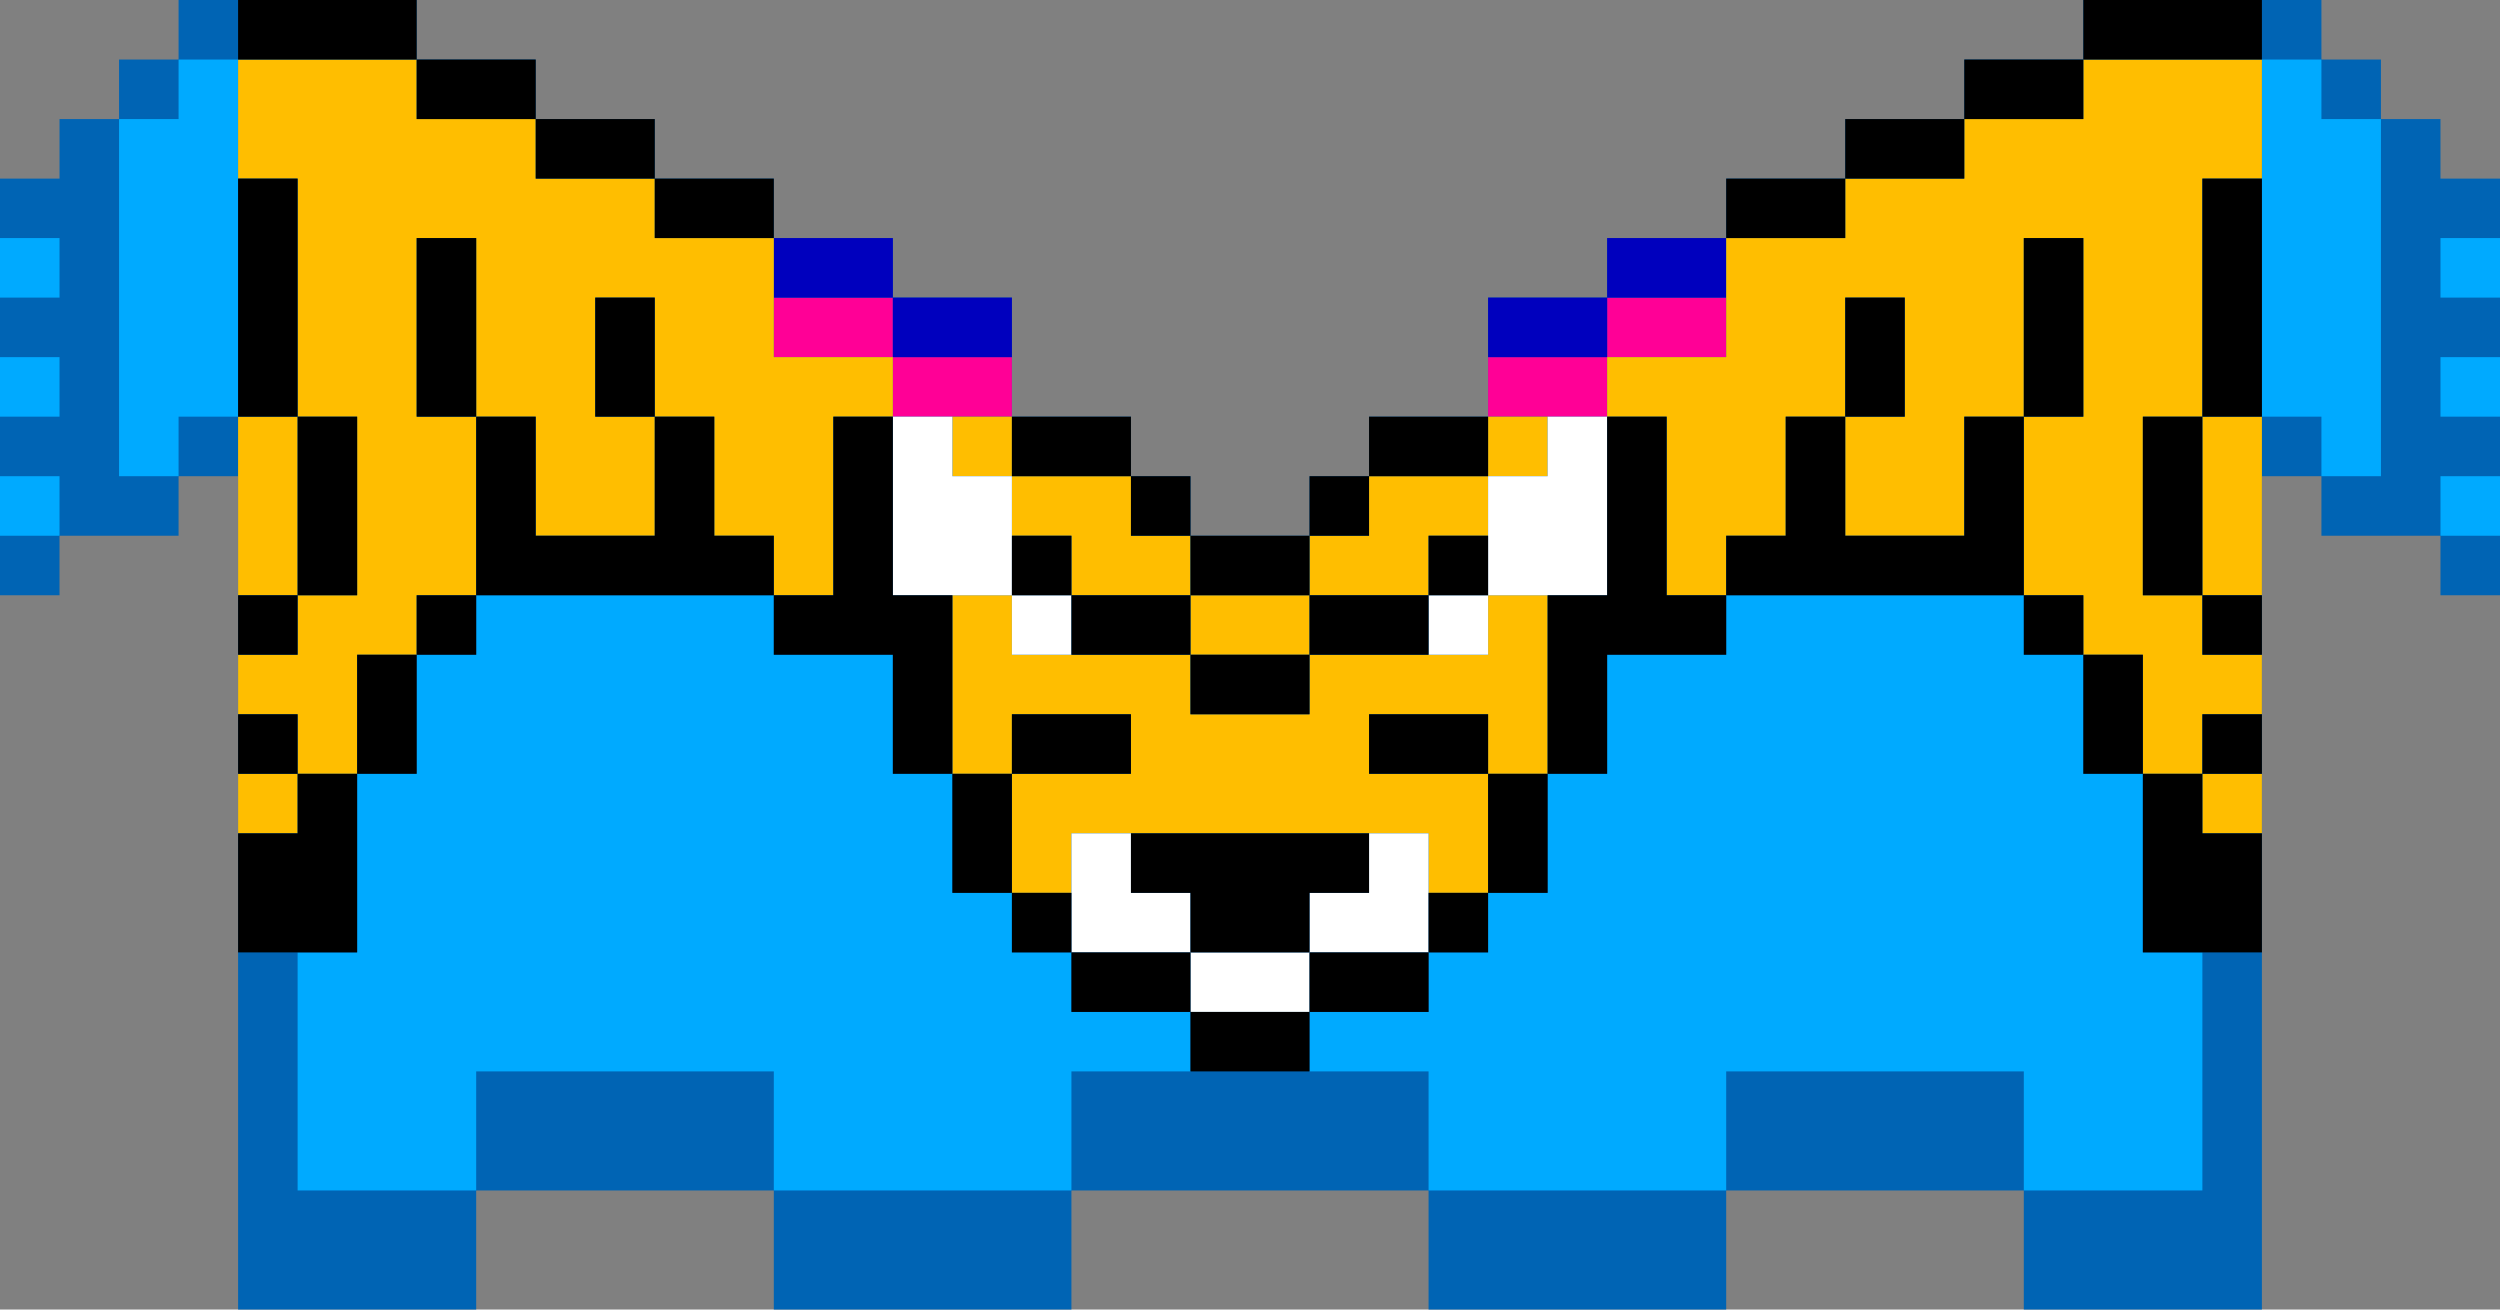 <svg version="1.1" id="Layer_1" xmlns="http://www.w3.org/2000/svg" x="0" y="0" viewBox="0 0 42 22" style="enable-background:new 0 0 42 22" xml:space="preserve"><rect x="0" y="0" width="42" height="22" fill="#808080" stroke="none"/><style>.st2{fill:#ff0096}.st3{fill:#0000be}.st4{fill:#ffbe00}.st5{fill:#fff}</style><path d="M41 3V2h-1V1h-1V0h-4v1h-2v1h-2v1h-2v1h-2v1h-2v2h-2v1h-1v1h-2V8h-1V7h-2V5h-2V4h-2V3h-2V2H9V1H7V0H3v1H2v1H1v1H0v7h1V9h2V8h1v14h4v-2h5v2h5v-2h6v2h5v-2h5v2h4V8h1v1h2v1h1V3h-1z" style="fill:#0064b4"/><path d="M39 1h-1v6h1v1h1V2h-1V1zM3 2H2v6h1V7h1V1H3v1zm38 2h1v1h-1V4zm0 2h1v1h-1V6zm0 2h1v1h-1V8zM0 4h1v1H0V4zm0 2h1v1H0V6zm0 2h1v1H0V8zm36 7v-2h-1v-2h-1v-1h-5v1h-2v2h-1v2h-1v1h-1v1h-2v1h2v2h5v-2h5v2h3v-4h-1v-1zm-18 2v-1h-1v-1h-1v-2h-1v-2h-2v-1H8v1H7v2H6v3H5v4h3v-2h5v2h5v-2h2v-1h-2z" style="fill:#0af"/><path class="st2" d="M14 5h-1v1h2V5h-1zM15 6v1h2V6h-2zm13-1h-1v1h2V5h-1zM25 6v1h2V6h-2z"/><path class="st3" d="M14 4h-1v1h2V4h-1zM15 5v1h2V5h-2zm13-1h-1v1h2V4h-1zM25 5v1h2V5h-2z"/><path class="st4" d="M5 8V7H4v3h1V8zm-1 5h1v1H4v-1z"/><path class="st4" d="M20 10v1h2v-1h-2zm-7-4V4h-2V3H9V2H7V1H4v2h1v4h1v3H5v1H4v1h1v1h1v-2h1v-1h1V7H7V4h1v3h1v2h2V7h-1V5h1v2h1v2h1v1h1V7h1V6h-2zM19 9V8h-2v1h1v1h2V9h-1zM16 7h1v1h-1V7zm21-6h-2v1h-2v1h-2v1h-2v2h-2v1h1v3h1V9h1V7h1V5h1v2h-1v2h2V7h1V4h1v3h-1v3h1v1h1v2h1v-1h1v-1h-1v-1h-1V7h1V3h1V1h-1z"/><path class="st4" d="M37 9v1h1V7h-1v2zm0 4h1v1h-1v-1zm-16-1h-1v-1h-3v-1h-1v3h1v-1h2v1h-2v2h1v-1h6v1h1v-2h-2v-1h2v1h1v-3h-1v1h-3v1h-1zm4-5h1v1h-1V7zM23 8v1h-1v1h2V9h1V8h-2z"/><path class="st5" d="M17 10h1v1h-1v-1zm3 6v1h2v-1h-2zM19 15v-1h-1v2h2v-1h-1zm-2-7h-1V7h-1v3h2V8zm7 2h1v1h-1v-1zM26 7v1h-1v2h2V7h-1zm-3 8h-1v1h2v-2h-1v1z"/><path d="M7 10h1v1H7v-1zM6 12v1h1v-2H6v1zM5 5V3H4v4h1V5zM6 9V7H5v3h1V9zM4 10h1v1H4v-1zm0 2h1v1H4v-1zM5 14H4v2h2v-3H5v1zm12-5h1v1h-1V9zM8 5V4H7v3h1V5zM12 9V7h-1v2H9V7H8v3h5V9h-1zm5 4h-1v2h1v-2zM17 15h1v1h-1v-1zm-1-4v-1h-1V7h-1v3h-1v1h2v2h1v-2zm-5-7h2V3h-2v1zM10 3h1V2H9v1h1zM8 2h1V1H7v1h1zm11 6h1v1h-1V8zM18 7h-1v1h2V7h-1zm4 9v1h2v-1h-2zm-3 0h-1v1h2v-1h-1zM6 1h1V0H4v1h2zm5 4h-1v2h1V5zm8 8v-1h-2v1h2zm0-2h1v-1h-2v1h1zM20 11v1h2v-1h-2zM37 0h-2v1h3V0h-1zm-3 10h1v1h-1v-1zM36 11h-1v2h1v-2zm0-3v2h1V7h-1v1zM37 10h1v1h-1v-1zm0 2h1v1h-1v-1zM36 14v2h2v-2h-1v-1h-1v1zm-4-8V5h-1v2h1V6zm-4 3V7h-1v3h-1v3h1v-2h2v-1h-1V9zm-4 0h1v1h-1V9zm13-5v3h1V3h-1v1zm-2 2V4h-1v3h1V6zM34 8V7h-1v2h-2V7h-1v2h-1v1h5V8zm-9 6v1h1v-2h-1v1zM24 15h1v1h-1v-1zm0-3h-1v1h2v-1h-1zm7-8V3h-2v1h2zM31 2v1h2V2h-2zM33 1v1h2V1h-2zM23 11h1v-1h-2v1h1zm-1-3h1v1h-1V8zM25 8V7h-2v1h2zm-3 2V9h-2v1h2zm0 6v-1h1v-1h-4v1h1v1h2zm-2 1v1h2v-1h-2z"/></svg>